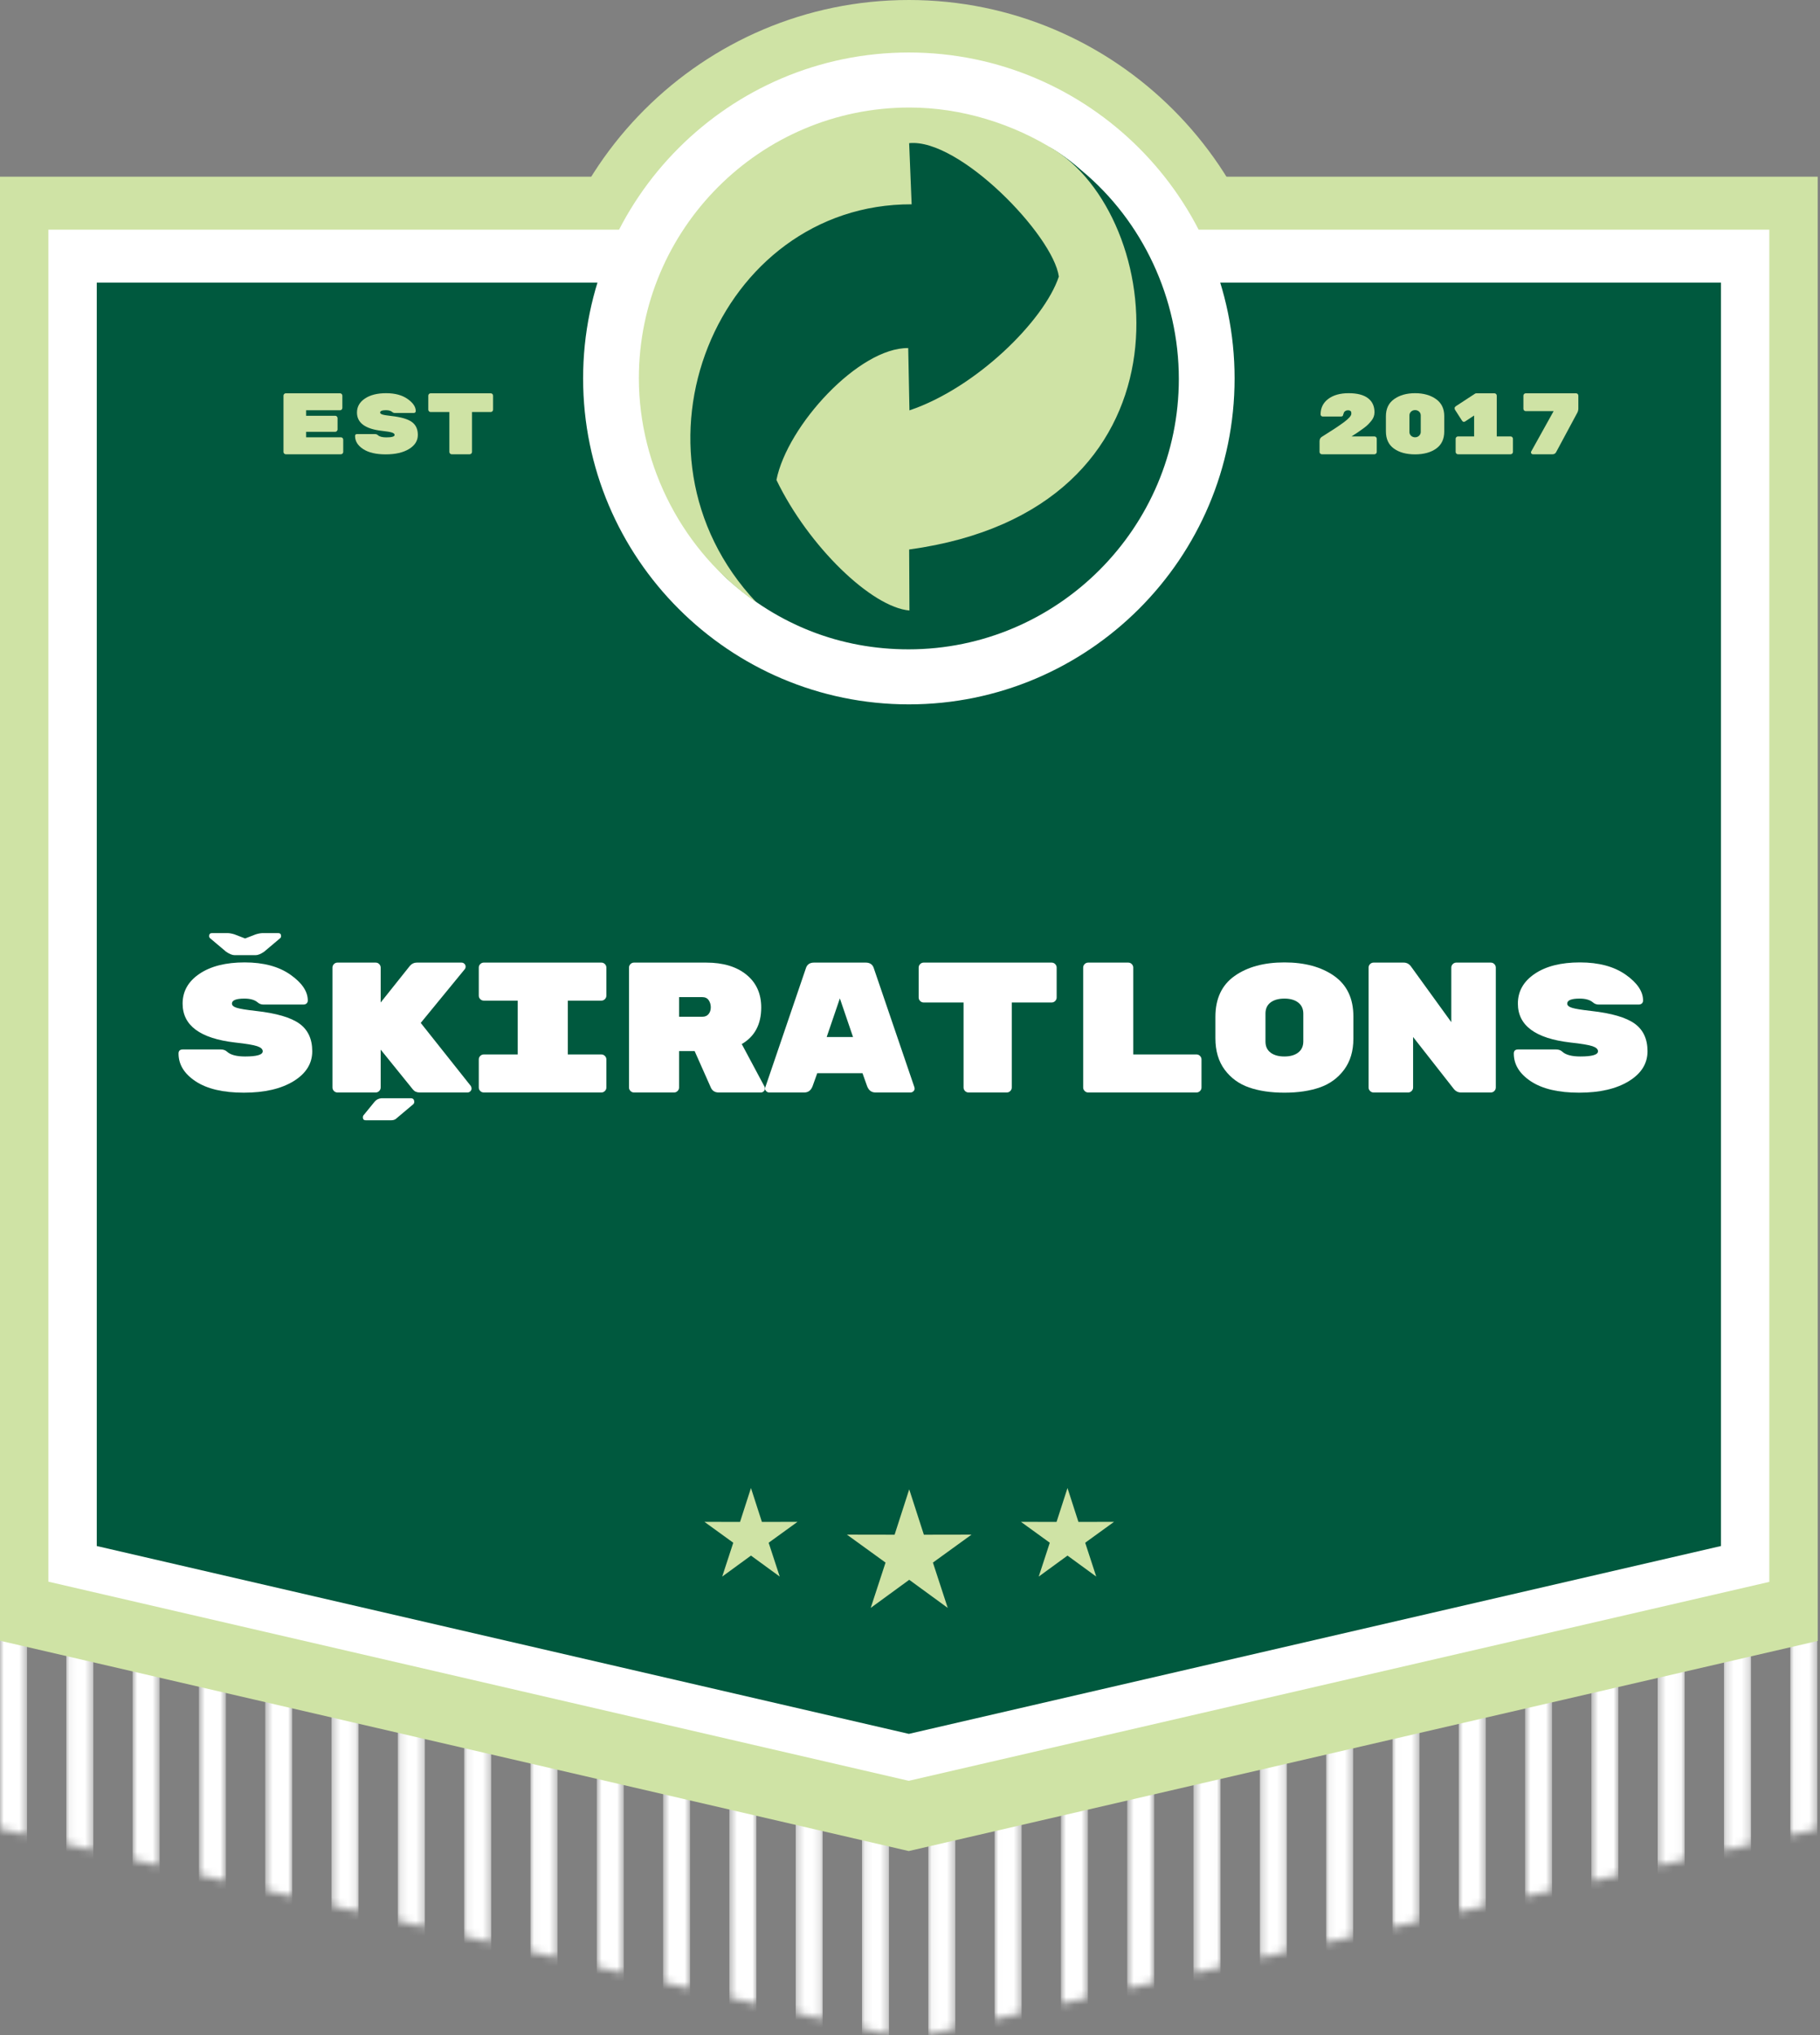 <?xml version="1.0" encoding="UTF-8" standalone="no"?>
<svg width="238px" height="266px" viewBox="0 0 238 266" version="1.1" xmlns="http://www.w3.org/2000/svg" xmlns:xlink="http://www.w3.org/1999/xlink">
    <rect x="0" y="0" width="238" height="266" fill="#808080" stroke="none"/>
    <!-- Generator: sketchtool 43 (38998) - http://www.bohemiancoding.com/sketch -->
    <title>Page 1</title>
    <desc>Created with sketchtool.</desc>
    <defs>
        <polygon id="path-1" points="1.71473565e-20 0.03 1.71473565e-20 88.518 3.53 89.334 3.53 0.03 0 0.03"></polygon>
        <polygon id="path-3" points="0.079 90.524 3.609 91.34 3.609 0.03 0.079 0.03 0.079 90.524"></polygon>
        <polygon id="path-5" points="0.893 92.529 4.423 93.346 4.423 0.03 0.893 0.03 0.893 92.529"></polygon>
        <polygon id="path-7" points="0.708 94.535 4.238 95.352 4.238 0.03 0.708 0.03 0.708 94.535"></polygon>
        <polygon id="path-9" points="0.522 96.541 4.052 97.358 4.052 0.03 0.522 0.03 0.522 96.541"></polygon>
        <polygon id="path-11" points="0.336 98.547 3.866 99.364 3.866 0.03 0.336 0.03 0.336 98.547"></polygon>
        <polygon id="path-13" points="0.15 100.553 3.68 101.37 3.68 0.03 0.15 0.03 0.15 100.553"></polygon>
        <polygon id="path-15" points="0.097 102.559 3.627 103.376 3.627 0.03 0.097 0.03 0.097 102.559"></polygon>
        <polygon id="path-17" points="0.044 104.565 3.574 105.382 3.574 0.03 0.044 0.03 0.044 104.565"></polygon>
        <polygon id="path-19" points="0.858 106.571 4.388 107.388 4.388 0.03 0.858 0.03 0.858 106.571"></polygon>
        <polygon id="path-21" points="0.672 108.577 4.202 109.394 4.202 0.03 0.672 0.03"></polygon>
        <polygon id="path-23" points="0.486 110.583 4.016 111.4 4.016 0.03 0.486 0.03"></polygon>
        <polygon id="path-25" points="0.3 112.589 3.83 113.406 3.83 0.03 0.3 0.03 0.3 112.589"></polygon>
        <polygon id="path-27" points="0.114 114.595 3.644 115.412 3.644 0.03 0.114 0.03 0.114 114.595"></polygon>
        <polygon id="path-29" points="0.061 115.419 3.591 114.603 3.591 0.03 0.061 0.03"></polygon>
        <polygon id="path-31" points="0.008 113.415 3.538 112.6 3.538 0.03 0.008 0.03"></polygon>
        <polygon id="path-33" points="0.822 111.412 4.352 110.596 4.352 0.03 0.822 0.03 0.822 111.412"></polygon>
        <polygon id="path-35" points="0.636 109.408 4.166 108.593 4.166 0.03 0.636 0.03 0.636 109.408"></polygon>
        <polygon id="path-37" points="0.45 107.405 3.98 106.589 3.98 0.03 0.45 0.03 0.45 107.405"></polygon>
        <polygon id="path-39" points="0.264 105.401 3.794 104.586 3.794 0.03 0.264 0.03 0.264 105.401"></polygon>
        <polygon id="path-41" points="0.078 103.398 3.608 102.582 3.608 0.03 0.078 0.03 0.078 103.398"></polygon>
        <polygon id="path-43" points="0.025 101.394 3.555 100.579 3.555 0.03 0.025 0.03"></polygon>
        <polygon id="path-45" points="0.972 99.391 4.502 98.575 4.502 0.03 0.972 0.03"></polygon>
        <polygon id="path-47" points="0.786 97.388 4.316 96.572 4.316 0.03 0.786 0.03"></polygon>
        <polygon id="path-49" points="0.6 95.384 4.13 94.568 4.13 0.03 0.6 0.03 0.6 95.384"></polygon>
        <polygon id="path-51" points="0.414 93.381 3.945 92.565 3.945 0.03 0.414 0.03"></polygon>
        <polygon id="path-53" points="0.229 91.377 3.759 90.561 3.759 0.03 0.229 0.03 0.229 91.377"></polygon>
        <polygon id="path-55" points="0.043 89.374 3.573 88.558 3.573 0.03 0.043 0.03"></polygon>
    </defs>
    <g id="Desktop" stroke="none" stroke-width="1" fill="none" fill-rule="evenodd">
        <g id="01-index" transform="translate(-165, -172)">
            <g id="Page-1" transform="translate(165, 172)">
                <path d="M118.849,129.493 C91.873,129.493 69.926,75.909 69.926,48.929 C69.926,21.95 91.873,0 118.849,0 C145.826,0 167.773,21.95 167.773,48.929 C167.773,75.909 145.826,129.493 118.849,129.493" id="Fill-1" fill="#CFE3A5"></path>
                <g id="Group-87" transform="translate(0, 150.524)">
                    <g id="Group-5">
                        <mask id="mask-2" fill="white">
                            <use xlink:href="#path-1"></use>
                        </mask>
                        <g id="Clip-4"></g>
                        <polygon id="Fill-3" fill="#FFFFFF" mask="url(#mask-2)" points="3.53 0.03 3.53 191.209 -0 191.209 -0 0.03"></polygon>
                    </g>
                    <g id="Group-8" transform="translate(8.592, 0)">
                        <mask id="mask-4" fill="white">
                            <use xlink:href="#path-3"></use>
                        </mask>
                        <g id="Clip-7"></g>
                        <polygon id="Fill-6" fill="#FFFFFF" mask="url(#mask-4)" points="3.609 0.03 3.609 191.209 0.079 191.209 0.079 0.03"></polygon>
                    </g>
                    <g id="Group-11" transform="translate(16.448, 0)">
                        <mask id="mask-6" fill="white">
                            <use xlink:href="#path-5"></use>
                        </mask>
                        <g id="Clip-10"></g>
                        <polygon id="Fill-9" fill="#FFFFFF" mask="url(#mask-6)" points="4.423 0.03 4.423 191.209 0.893 191.209 0.893 0.03"></polygon>
                    </g>
                    <g id="Group-14" transform="translate(25.305, 0)">
                        <mask id="mask-8" fill="white">
                            <use xlink:href="#path-7"></use>
                        </mask>
                        <g id="Clip-13"></g>
                        <polygon id="Fill-12" fill="#FFFFFF" mask="url(#mask-8)" points="4.238 0.03 4.238 191.209 0.708 191.209 0.708 0.03"></polygon>
                    </g>
                    <g id="Group-17" transform="translate(34.162, 0)">
                        <mask id="mask-10" fill="white">
                            <use xlink:href="#path-9"></use>
                        </mask>
                        <g id="Clip-16"></g>
                        <polygon id="Fill-15" fill="#FFFFFF" mask="url(#mask-10)" points="4.052 0.03 4.052 191.209 0.522 191.209 0.522 0.03"></polygon>
                    </g>
                    <g id="Group-20" transform="translate(43.019, 0)">
                        <mask id="mask-12" fill="white">
                            <use xlink:href="#path-11"></use>
                        </mask>
                        <g id="Clip-19"></g>
                        <polygon id="Fill-18" fill="#FFFFFF" mask="url(#mask-12)" points="3.866 0.03 3.866 191.209 0.336 191.209 0.336 0.03"></polygon>
                    </g>
                    <g id="Group-23" transform="translate(51.875, 0)">
                        <mask id="mask-14" fill="white">
                            <use xlink:href="#path-13"></use>
                        </mask>
                        <g id="Clip-22"></g>
                        <polygon id="Fill-21" fill="#FFFFFF" mask="url(#mask-14)" points="3.68 0.03 3.68 191.209 0.15 191.209 0.15 0.03"></polygon>
                    </g>
                    <g id="Group-26" transform="translate(60.6, 0)">
                        <mask id="mask-16" fill="white">
                            <use xlink:href="#path-15"></use>
                        </mask>
                        <g id="Clip-25"></g>
                        <polygon id="Fill-24" fill="#FFFFFF" mask="url(#mask-16)" points="3.627 0.03 3.627 191.209 0.097 191.209 0.097 0.03"></polygon>
                    </g>
                    <g id="Group-29" transform="translate(69.324, 0)">
                        <mask id="mask-18" fill="white">
                            <use xlink:href="#path-17"></use>
                        </mask>
                        <g id="Clip-28"></g>
                        <polygon id="Fill-27" fill="#FFFFFF" mask="url(#mask-18)" points="3.574 0.03 3.574 191.209 0.044 191.209 0.044 0.03"></polygon>
                    </g>
                    <g id="Group-32" transform="translate(77.18, 0)">
                        <mask id="mask-20" fill="white">
                            <use xlink:href="#path-19"></use>
                        </mask>
                        <g id="Clip-31"></g>
                        <polygon id="Fill-30" fill="#FFFFFF" mask="url(#mask-20)" points="4.388 0.03 4.388 191.209 0.858 191.209 0.858 0.03"></polygon>
                    </g>
                    <g id="Group-35" transform="translate(86.037, 0)">
                        <mask id="mask-22" fill="white">
                            <use xlink:href="#path-21"></use>
                        </mask>
                        <g id="Clip-34"></g>
                        <polygon id="Fill-33" fill="#FFFFFF" mask="url(#mask-22)" points="4.202 0.03 4.202 191.209 0.672 191.209 0.672 0.03"></polygon>
                    </g>
                    <g id="Group-38" transform="translate(94.894, 0)">
                        <mask id="mask-24" fill="white">
                            <use xlink:href="#path-23"></use>
                        </mask>
                        <g id="Clip-37"></g>
                        <polygon id="Fill-36" fill="#FFFFFF" mask="url(#mask-24)" points="4.016 0.03 4.016 191.209 0.486 191.209 0.486 0.03"></polygon>
                    </g>
                    <g id="Group-41" transform="translate(103.751, 0)">
                        <mask id="mask-26" fill="white">
                            <use xlink:href="#path-25"></use>
                        </mask>
                        <g id="Clip-40"></g>
                        <polygon id="Fill-39" fill="#FFFFFF" mask="url(#mask-26)" points="3.83 0.03 3.83 191.209 0.3 191.209 0.3 0.03"></polygon>
                    </g>
                    <g id="Group-44" transform="translate(112.607, 0)">
                        <mask id="mask-28" fill="white">
                            <use xlink:href="#path-27"></use>
                        </mask>
                        <g id="Clip-43"></g>
                        <polygon id="Fill-42" fill="#FFFFFF" mask="url(#mask-28)" points="3.644 0.03 3.644 191.209 0.114 191.209 0.114 0.03"></polygon>
                    </g>
                    <g id="Group-47" transform="translate(121.332, 0)">
                        <mask id="mask-30" fill="white">
                            <use xlink:href="#path-29"></use>
                        </mask>
                        <g id="Clip-46"></g>
                        <polygon id="Fill-45" fill="#FFFFFF" mask="url(#mask-30)" points="3.591 0.03 3.591 191.209 0.061 191.209 0.061 0.03"></polygon>
                    </g>
                    <g id="Group-50" transform="translate(130.056, 0)">
                        <mask id="mask-32" fill="white">
                            <use xlink:href="#path-31"></use>
                        </mask>
                        <g id="Clip-49"></g>
                        <polygon id="Fill-48" fill="#FFFFFF" mask="url(#mask-32)" points="3.538 0.03 3.538 191.209 0.008 191.209 0.008 0.03"></polygon>
                    </g>
                    <g id="Group-53" transform="translate(137.912, 0)">
                        <mask id="mask-34" fill="white">
                            <use xlink:href="#path-33"></use>
                        </mask>
                        <g id="Clip-52"></g>
                        <polygon id="Fill-51" fill="#FFFFFF" mask="url(#mask-34)" points="4.352 0.03 4.352 191.209 0.822 191.209 0.822 0.03"></polygon>
                    </g>
                    <g id="Group-56" transform="translate(146.769, 0)">
                        <mask id="mask-36" fill="white">
                            <use xlink:href="#path-35"></use>
                        </mask>
                        <g id="Clip-55"></g>
                        <polygon id="Fill-54" fill="#FFFFFF" mask="url(#mask-36)" points="4.166 0.03 4.166 191.209 0.636 191.209 0.636 0.03"></polygon>
                    </g>
                    <g id="Group-59" transform="translate(155.626, 0)">
                        <mask id="mask-38" fill="white">
                            <use xlink:href="#path-37"></use>
                        </mask>
                        <g id="Clip-58"></g>
                        <polygon id="Fill-57" fill="#FFFFFF" mask="url(#mask-38)" points="3.98 0.03 3.98 191.209 0.45 191.209 0.45 0.03"></polygon>
                    </g>
                    <g id="Group-62" transform="translate(164.483, 0)">
                        <mask id="mask-40" fill="white">
                            <use xlink:href="#path-39"></use>
                        </mask>
                        <g id="Clip-61"></g>
                        <polygon id="Fill-60" fill="#FFFFFF" mask="url(#mask-40)" points="3.794 0.03 3.794 191.209 0.264 191.209 0.264 0.03"></polygon>
                    </g>
                    <g id="Group-65" transform="translate(173.339, 0)">
                        <mask id="mask-42" fill="white">
                            <use xlink:href="#path-41"></use>
                        </mask>
                        <g id="Clip-64"></g>
                        <polygon id="Fill-63" fill="#FFFFFF" mask="url(#mask-42)" points="3.608 0.03 3.608 191.209 0.078 191.209 0.078 0.03"></polygon>
                    </g>
                    <g id="Group-68" transform="translate(182.064, 0)">
                        <mask id="mask-44" fill="white">
                            <use xlink:href="#path-43"></use>
                        </mask>
                        <g id="Clip-67"></g>
                        <polygon id="Fill-66" fill="#FFFFFF" mask="url(#mask-44)" points="3.555 0.03 3.555 191.209 0.025 191.209 0.025 0.03"></polygon>
                    </g>
                    <g id="Group-71" transform="translate(189.788, 0)">
                        <mask id="mask-46" fill="white">
                            <use xlink:href="#path-45"></use>
                        </mask>
                        <g id="Clip-70"></g>
                        <polygon id="Fill-69" fill="#FFFFFF" mask="url(#mask-46)" points="4.502 0.03 4.502 191.209 0.972 191.209 0.972 0.03"></polygon>
                    </g>
                    <g id="Group-74" transform="translate(198.644, 0)">
                        <mask id="mask-48" fill="white">
                            <use xlink:href="#path-47"></use>
                        </mask>
                        <g id="Clip-73"></g>
                        <polygon id="Fill-72" fill="#FFFFFF" mask="url(#mask-48)" points="4.316 0.03 4.316 191.209 0.786 191.209 0.786 0.03"></polygon>
                    </g>
                    <g id="Group-77" transform="translate(207.501, 0)">
                        <mask id="mask-50" fill="white">
                            <use xlink:href="#path-49"></use>
                        </mask>
                        <g id="Clip-76"></g>
                        <polygon id="Fill-75" fill="#FFFFFF" mask="url(#mask-50)" points="4.13 0.03 4.13 191.209 0.6 191.209 0.6 0.03"></polygon>
                    </g>
                    <g id="Group-80" transform="translate(216.358, 0)">
                        <mask id="mask-52" fill="white">
                            <use xlink:href="#path-51"></use>
                        </mask>
                        <g id="Clip-79"></g>
                        <polygon id="Fill-78" fill="#FFFFFF" mask="url(#mask-52)" points="3.945 0.03 3.945 191.209 0.414 191.209 0.414 0.03"></polygon>
                    </g>
                    <g id="Group-83" transform="translate(225.215, 0)">
                        <mask id="mask-54" fill="white">
                            <use xlink:href="#path-53"></use>
                        </mask>
                        <g id="Clip-82"></g>
                        <polygon id="Fill-81" fill="#FFFFFF" mask="url(#mask-54)" points="3.759 0.03 3.759 191.209 0.229 191.209 0.229 0.03"></polygon>
                    </g>
                    <g id="Group-86" transform="translate(234.072, 0)">
                        <mask id="mask-56" fill="white">
                            <use xlink:href="#path-55"></use>
                        </mask>
                        <g id="Clip-85"></g>
                        <polygon id="Fill-84" fill="#FFFFFF" mask="url(#mask-56)" points="3.573 0.03 3.573 191.209 0.043 191.209 0.043 0.03"></polygon>
                    </g>
                </g>
                <g id="Group-143" transform="translate(0, 6.403)">
                    <polygon id="Fill-88" fill="#CFE3A5" points="0 208.051 0 16.69 237.699 16.69 237.699 208.079 118.835 235.543"></polygon>
                    <polygon id="Fill-90" fill="#FFFFFF" points="6.326 200.333 6.326 23.614 231.373 23.614 231.373 200.36 118.835 226.362"></polygon>
                    <polygon id="Fill-92" fill="#00593E" points="225.047 195.674 118.852 220.227 12.653 195.674 12.653 30.538 225.047 30.538"></polygon>
                    <polygon id="Fill-94" fill="#CFE3A5" points="118.898 188.264 120.814 194.195 127.045 194.184 121.997 197.837 123.933 203.76 118.898 200.088 113.864 203.76 115.801 197.837 110.753 194.184 116.985 194.195"></polygon>
                    <polygon id="Fill-96" fill="#CFE3A5" points="139.595 188.093 141.024 192.521 145.679 192.514 141.909 195.243 143.355 199.667 139.595 196.924 135.834 199.667 137.28 195.243 133.51 192.514 138.165 192.521"></polygon>
                    <polygon id="Fill-98" fill="#CFE3A5" points="98.203 188.093 99.633 192.521 104.288 192.514 100.516 195.243 101.964 199.667 98.203 196.924 94.443 199.667 95.889 195.243 92.119 192.514 96.774 192.521"></polygon>
                    <path d="M179.731,50.64 C179.814,50.64 179.886,50.67 179.947,50.731 C180.008,50.792 180.038,50.864 180.038,50.947 L180.038,52.667 C180.038,52.751 180.008,52.823 179.947,52.884 C179.886,52.944 179.814,52.975 179.731,52.975 L172.864,52.975 C172.781,52.975 172.709,52.944 172.648,52.885 C172.587,52.827 172.557,52.754 172.557,52.672 L172.557,51.297 C172.557,51.013 172.655,50.812 172.853,50.692 C174.143,49.893 175.109,49.256 175.75,48.779 C176.392,48.302 176.713,47.932 176.713,47.67 C176.713,47.582 176.707,47.508 176.697,47.452 C176.684,47.397 176.645,47.345 176.576,47.296 C176.508,47.247 176.407,47.223 176.275,47.223 C176.141,47.223 176.03,47.253 175.939,47.312 C175.848,47.371 175.787,47.43 175.757,47.489 C175.726,47.549 175.696,47.631 175.666,47.737 C175.635,47.845 175.616,47.905 175.609,47.921 C175.578,48 175.472,48.041 175.29,48.041 L172.978,48.041 C172.902,48.041 172.835,48.016 172.778,47.962 C172.721,47.911 172.693,47.842 172.693,47.76 C172.693,46.916 173.025,46.243 173.689,45.743 C174.353,45.242 175.244,44.991 176.36,44.991 C177.476,44.991 178.319,45.208 178.888,45.64 C179.457,46.073 179.742,46.688 179.742,47.485 C179.742,47.888 179.609,48.253 179.344,48.581 C179.199,48.761 179.06,48.919 178.927,49.057 C178.794,49.195 178.603,49.357 178.353,49.544 C177.753,49.983 177.214,50.35 176.736,50.64 L179.731,50.64 Z" id="Fill-103" fill="#CFE3A5"></path>
                    <path d="M184.309,47.9 L184.309,50.054 C184.309,50.254 184.381,50.422 184.525,50.555 C184.669,50.687 184.844,50.754 185.049,50.754 C185.254,50.754 185.428,50.685 185.573,50.55 C185.717,50.412 185.789,50.248 185.789,50.054 L185.789,47.9 C185.789,47.7 185.718,47.532 185.578,47.399 C185.437,47.268 185.26,47.201 185.049,47.201 C184.836,47.201 184.659,47.269 184.52,47.404 C184.378,47.542 184.309,47.707 184.309,47.9 M188.864,47.979 L188.864,49.998 C188.864,50.984 188.512,51.727 187.81,52.23 C187.107,52.734 186.185,52.986 185.043,52.986 C183.9,52.986 182.98,52.734 182.282,52.23 C181.583,51.727 181.234,50.976 181.234,49.977 L181.234,48 C181.234,47.016 181.593,46.268 182.316,45.758 C183.037,45.247 183.948,44.991 185.049,44.991 C186.15,44.991 187.061,45.247 187.782,45.758 C188.503,46.268 188.864,47.008 188.864,47.979" id="Fill-105" fill="#CFE3A5"></path>
                    <path d="M195.729,45.31 L195.729,50.64 L197.54,50.64 C197.623,50.64 197.695,50.67 197.756,50.731 C197.817,50.792 197.847,50.864 197.847,50.948 L197.847,52.666 C197.847,52.751 197.817,52.823 197.756,52.884 C197.695,52.944 197.623,52.975 197.54,52.975 L190.662,52.975 C190.578,52.975 190.506,52.944 190.446,52.884 C190.385,52.823 190.354,52.751 190.354,52.666 L190.354,50.948 C190.354,50.864 190.385,50.792 190.446,50.731 C190.506,50.67 190.578,50.64 190.662,50.64 L192.769,50.64 L192.769,47.907 L191.618,48.67 C191.55,48.714 191.481,48.738 191.407,48.738 C191.335,48.738 191.262,48.685 191.186,48.579 L190.263,47.144 C190.233,47.083 190.218,47.013 190.218,46.933 C190.218,46.854 190.267,46.776 190.366,46.7 L192.894,45.048 C192.947,45.018 193.008,45.003 193.076,45.003 L195.422,45.003 C195.505,45.003 195.577,45.033 195.638,45.094 C195.699,45.155 195.729,45.227 195.729,45.31" id="Fill-107" fill="#CFE3A5"></path>
                    <path d="M199.521,45.003 L206.092,45.003 C206.183,45.003 206.258,45.033 206.314,45.094 C206.371,45.154 206.399,45.226 206.399,45.31 L206.399,46.984 C206.399,47.197 206.35,47.39 206.251,47.565 L203.484,52.713 C203.385,52.887 203.23,52.975 203.017,52.975 L200.455,52.975 C200.387,52.975 200.329,52.949 200.279,52.9 C200.23,52.851 200.205,52.8 200.205,52.747 C200.205,52.694 200.212,52.652 200.227,52.621 L203.165,47.337 L199.521,47.337 C199.438,47.337 199.366,47.307 199.305,47.246 C199.244,47.185 199.214,47.113 199.214,47.03 L199.214,45.31 C199.214,45.226 199.244,45.154 199.305,45.094 C199.366,45.033 199.438,45.003 199.521,45.003" id="Fill-109" fill="#CFE3A5"></path>
                    <path d="M40.032,50.754 L44.575,50.754 C44.659,50.754 44.731,50.784 44.792,50.845 C44.852,50.905 44.883,50.978 44.883,51.061 L44.883,52.667 C44.883,52.75 44.852,52.823 44.792,52.885 C44.731,52.944 44.659,52.974 44.575,52.974 L37.378,52.974 C37.295,52.974 37.223,52.944 37.162,52.885 C37.101,52.823 37.071,52.75 37.071,52.667 L37.071,45.31 C37.071,45.226 37.101,45.154 37.162,45.094 C37.223,45.033 37.295,45.002 37.378,45.002 L44.461,45.002 C44.545,45.002 44.617,45.033 44.678,45.094 C44.738,45.154 44.769,45.226 44.769,45.31 L44.769,46.916 C44.769,46.999 44.738,47.071 44.678,47.132 C44.617,47.194 44.545,47.223 44.461,47.223 L40.032,47.223 L40.032,47.941 L43.835,47.941 C43.919,47.941 43.991,47.971 44.051,48.033 C44.112,48.092 44.142,48.165 44.142,48.249 L44.142,49.729 C44.142,49.812 44.112,49.884 44.051,49.945 C43.991,50.006 43.919,50.037 43.835,50.037 L40.032,50.037 L40.032,50.754 Z" id="Fill-111" fill="#CFE3A5"></path>
                    <path d="M53.85,48.747 C54.378,49.124 54.641,49.69 54.641,50.446 C54.641,51.2 54.259,51.813 53.492,52.282 C52.724,52.752 51.708,52.986 50.44,52.986 C49.172,52.986 48.187,52.754 47.485,52.292 C46.782,51.831 46.432,51.26 46.432,50.583 C46.432,50.417 46.519,50.335 46.694,50.335 L49.027,50.335 C49.186,50.335 49.317,50.382 49.415,50.474 C49.628,50.669 49.996,50.765 50.52,50.765 C51.24,50.765 51.602,50.659 51.602,50.446 C51.602,50.313 51.488,50.21 51.26,50.134 C51.031,50.055 50.581,49.981 49.905,49.907 C47.757,49.659 46.681,48.863 46.681,47.521 C46.681,46.766 47.026,46.155 47.719,45.69 C48.409,45.224 49.333,44.991 50.491,44.991 C51.648,44.991 52.585,45.24 53.297,45.743 C54.011,46.243 54.369,46.772 54.369,47.33 C54.369,47.404 54.343,47.465 54.294,47.509 C54.245,47.556 54.179,47.578 54.095,47.578 L51.647,47.578 C51.509,47.578 51.393,47.535 51.293,47.449 C51.111,47.292 50.839,47.212 50.474,47.212 C49.966,47.212 49.711,47.314 49.711,47.519 C49.711,47.629 49.81,47.717 50.006,47.778 C50.205,47.841 50.6,47.905 51.19,47.971 C52.435,48.11 53.322,48.368 53.85,48.747" id="Fill-113" fill="#CFE3A5"></path>
                    <path d="M56.316,45.003 L64.173,45.003 C64.256,45.003 64.328,45.033 64.389,45.094 C64.45,45.154 64.48,45.226 64.48,45.31 L64.48,47.144 C64.48,47.227 64.45,47.299 64.389,47.36 C64.328,47.421 64.256,47.451 64.173,47.451 L61.725,47.451 L61.725,52.667 C61.725,52.751 61.694,52.823 61.633,52.885 C61.573,52.944 61.501,52.975 61.417,52.975 L59.071,52.975 C58.988,52.975 58.916,52.944 58.855,52.885 C58.793,52.823 58.764,52.751 58.764,52.667 L58.764,47.451 L56.316,47.451 C56.232,47.451 56.16,47.421 56.099,47.36 C56.038,47.299 56.008,47.227 56.008,47.144 L56.008,45.31 C56.008,45.226 56.038,45.154 56.099,45.094 C56.16,45.033 56.232,45.003 56.316,45.003" id="Fill-115" fill="#CFE3A5"></path>
                    <path d="M34.405,115.558 L36.37,115.558 C36.628,115.558 36.757,115.689 36.757,115.947 C36.757,116.092 36.693,116.206 36.564,116.286 L34.551,117.984 C34.114,118.291 33.735,118.445 33.411,118.445 L30.694,118.445 C30.372,118.445 29.992,118.291 29.554,117.984 L27.541,116.286 C27.412,116.206 27.348,116.092 27.348,115.947 C27.348,115.689 27.477,115.558 27.736,115.558 L29.7,115.558 C29.992,115.558 30.315,115.615 30.67,115.728 L32.053,116.262 L33.435,115.728 C33.79,115.615 34.114,115.558 34.405,115.558 M39.146,127.388 C40.27,128.192 40.832,129.399 40.832,131.006 C40.832,132.614 40.015,133.919 38.383,134.919 C36.75,135.918 34.584,136.417 31.884,136.417 C29.182,136.417 27.085,135.925 25.589,134.939 C24.095,133.955 23.347,132.741 23.347,131.298 C23.347,130.947 23.532,130.77 23.904,130.77 L28.876,130.77 C29.215,130.77 29.49,130.871 29.7,131.068 C30.153,131.482 30.937,131.687 32.053,131.687 C33.588,131.687 34.357,131.46 34.357,131.009 C34.357,130.726 34.114,130.505 33.63,130.342 C33.144,130.177 32.182,130.017 30.742,129.861 C26.167,129.331 23.88,127.635 23.88,124.778 C23.88,123.17 24.616,121.869 26.088,120.878 C27.558,119.887 29.527,119.39 31.993,119.39 C34.457,119.39 36.45,119.924 37.97,120.991 C39.49,122.057 40.25,123.183 40.25,124.37 C40.25,124.531 40.198,124.658 40.093,124.755 C39.986,124.851 39.846,124.899 39.668,124.899 L34.453,124.899 C34.164,124.899 33.912,124.808 33.702,124.625 C33.315,124.288 32.733,124.121 31.956,124.121 C30.873,124.121 30.33,124.339 30.33,124.775 C30.33,125.011 30.54,125.193 30.961,125.327 C31.381,125.459 32.222,125.597 33.483,125.737 C36.135,126.033 38.023,126.584 39.146,127.388" id="Fill-117" fill="#FFFFFF"></path>
                    <path d="M53.709,137.145 C54.017,137.145 54.17,137.307 54.17,137.631 C54.17,137.744 54.13,137.84 54.05,137.921 L51.746,139.861 C51.6,139.973 51.372,140.03 51.066,140.03 L47.84,140.03 C47.582,140.03 47.453,139.903 47.453,139.644 C47.453,139.514 47.493,139.409 47.574,139.329 L48.981,137.606 C49.206,137.33 49.506,137.177 49.878,137.145 L53.709,137.145 Z M61.568,135.543 C61.632,135.642 61.664,135.753 61.664,135.884 C61.664,136.013 61.612,136.13 61.507,136.236 C61.401,136.341 61.275,136.392 61.13,136.392 L54.874,136.392 C54.501,136.392 54.21,136.265 54,136.005 L49.782,130.791 L49.782,135.738 C49.782,135.915 49.716,136.07 49.587,136.199 C49.458,136.328 49.305,136.392 49.126,136.392 L44.13,136.392 C43.952,136.392 43.798,136.328 43.669,136.199 C43.54,136.07 43.476,135.915 43.476,135.738 L43.476,120.07 C43.476,119.892 43.54,119.739 43.669,119.609 C43.798,119.479 43.952,119.415 44.13,119.415 L49.126,119.415 C49.305,119.415 49.458,119.479 49.587,119.609 C49.716,119.739 49.782,119.892 49.782,120.07 L49.782,124.629 L53.613,119.827 C53.855,119.553 54.155,119.415 54.51,119.415 L60.354,119.415 C60.5,119.415 60.625,119.466 60.731,119.572 C60.836,119.678 60.888,119.799 60.888,119.936 C60.888,120.074 60.848,120.192 60.767,120.288 L55.019,127.298 L61.568,135.543 Z" id="Fill-119" fill="#FFFFFF"></path>
                    <path d="M78.641,124.387 L74.251,124.387 L74.251,131.422 L78.641,131.422 C78.818,131.422 78.972,131.485 79.1,131.615 C79.231,131.743 79.295,131.899 79.295,132.076 L79.295,135.738 C79.295,135.915 79.231,136.07 79.1,136.199 C78.972,136.329 78.818,136.392 78.641,136.392 L63.266,136.392 C63.086,136.392 62.933,136.329 62.804,136.199 C62.675,136.07 62.61,135.915 62.61,135.738 L62.61,132.076 C62.61,131.899 62.675,131.743 62.804,131.615 C62.933,131.485 63.086,131.422 63.266,131.422 L67.702,131.422 L67.702,124.387 L63.266,124.387 C63.086,124.387 62.933,124.322 62.804,124.194 C62.675,124.064 62.61,123.91 62.61,123.732 L62.61,120.07 C62.61,119.892 62.675,119.738 62.804,119.609 C62.933,119.479 63.086,119.414 63.266,119.414 L78.641,119.414 C78.818,119.414 78.972,119.479 79.1,119.609 C79.231,119.738 79.295,119.892 79.295,120.07 L79.295,123.732 C79.295,123.91 79.231,124.064 79.1,124.194 C78.972,124.322 78.818,124.387 78.641,124.387" id="Fill-121" fill="#FFFFFF"></path>
                    <path d="M88.801,123.927 L88.801,126.497 L91.833,126.497 C92.188,126.497 92.464,126.379 92.658,126.146 C92.851,125.911 92.949,125.616 92.949,125.26 C92.949,124.904 92.855,124.592 92.67,124.325 C92.483,124.059 92.205,123.927 91.833,123.927 L88.801,123.927 Z M99.982,135.642 C100.014,135.706 100.03,135.795 100.03,135.909 C100.03,136.021 99.977,136.131 99.872,136.236 C99.767,136.341 99.642,136.393 99.496,136.393 L93.993,136.393 C93.507,136.393 93.166,136.191 92.973,135.787 L90.838,130.984 L88.801,130.984 L88.801,135.738 C88.801,135.916 88.737,136.071 88.608,136.198 C88.477,136.329 88.324,136.393 88.146,136.393 L82.909,136.393 C82.731,136.393 82.576,136.329 82.448,136.198 C82.318,136.071 82.254,135.916 82.254,135.738 L82.254,120.07 C82.254,119.893 82.318,119.738 82.448,119.609 C82.576,119.479 82.731,119.415 82.909,119.415 L92.343,119.415 C94.558,119.415 96.312,119.941 97.605,120.992 C98.898,122.042 99.545,123.474 99.545,125.284 C99.545,127.484 98.696,129.076 96.999,130.063 L99.982,135.642 Z" id="Fill-123" fill="#FFFFFF"></path>
                    <path d="M111.55,129.141 L109.828,124.096 L108.106,129.141 L111.55,129.141 Z M105.172,136.392 L100.588,136.392 C100.442,136.392 100.317,136.34 100.212,136.235 C100.107,136.13 100.054,136.029 100.054,135.932 C100.054,135.835 100.063,135.762 100.079,135.714 L105.365,120.215 C105.512,119.681 105.875,119.414 106.457,119.414 L113.2,119.414 C113.782,119.414 114.145,119.681 114.29,120.215 L119.578,135.714 C119.593,135.762 119.601,135.835 119.601,135.932 C119.601,136.029 119.549,136.13 119.444,136.235 C119.339,136.34 119.214,136.392 119.068,136.392 L114.484,136.392 C113.967,136.392 113.603,136.119 113.393,135.568 L112.787,133.87 L106.87,133.87 L106.262,135.568 C106.052,136.119 105.689,136.392 105.172,136.392 L105.172,136.392 Z" id="Fill-125" fill="#FFFFFF"></path>
                    <path d="M120.79,119.415 L137.524,119.415 C137.701,119.415 137.854,119.48 137.984,119.609 C138.113,119.739 138.178,119.892 138.178,120.07 L138.178,123.975 C138.178,124.153 138.113,124.306 137.984,124.436 C137.854,124.565 137.701,124.63 137.524,124.63 L132.308,124.63 L132.308,135.737 C132.308,135.916 132.245,136.07 132.115,136.199 C131.986,136.328 131.833,136.393 131.654,136.393 L126.659,136.393 C126.481,136.393 126.328,136.328 126.197,136.199 C126.068,136.07 126.004,135.916 126.004,135.737 L126.004,124.63 L120.79,124.63 C120.611,124.63 120.458,124.565 120.329,124.436 C120.199,124.306 120.134,124.153 120.134,123.975 L120.134,120.07 C120.134,119.892 120.199,119.739 120.329,119.609 C120.458,119.48 120.611,119.415 120.79,119.415" id="Fill-127" fill="#FFFFFF"></path>
                    <path d="M148.194,131.421 L156.464,131.421 C156.642,131.421 156.795,131.486 156.924,131.615 C157.055,131.744 157.119,131.898 157.119,132.077 L157.119,135.738 C157.119,135.916 157.055,136.07 156.924,136.198 C156.795,136.329 156.642,136.393 156.464,136.393 L142.302,136.393 C142.122,136.393 141.969,136.329 141.841,136.198 C141.711,136.07 141.646,135.916 141.646,135.738 L141.646,120.069 C141.646,119.892 141.711,119.739 141.841,119.609 C141.969,119.479 142.122,119.415 142.302,119.415 L147.539,119.415 C147.717,119.415 147.87,119.479 148,119.609 C148.129,119.739 148.194,119.892 148.194,120.069 L148.194,131.421 Z" id="Fill-129" fill="#FFFFFF"></path>
                    <path d="M165.486,126.069 L165.486,129.738 C165.486,130.365 165.708,130.846 166.152,131.183 C166.597,131.521 167.199,131.686 167.96,131.686 C168.719,131.686 169.321,131.517 169.767,131.171 C170.211,130.828 170.433,130.343 170.433,129.715 L170.433,126.093 C170.433,125.464 170.211,124.981 169.767,124.636 C169.321,124.293 168.719,124.121 167.96,124.121 C167.199,124.121 166.597,124.289 166.152,124.624 C165.708,124.961 165.486,125.443 165.486,126.069 M176.981,126.462 L176.981,129.347 C176.981,130.97 176.577,132.327 175.769,133.415 C174.959,134.502 173.9,135.274 172.591,135.732 C171.282,136.189 169.737,136.418 167.96,136.418 C166.181,136.418 164.637,136.189 163.328,135.732 C162.018,135.274 160.959,134.502 160.149,133.415 C159.342,132.327 158.937,130.954 158.937,129.3 L158.937,126.508 C158.937,124.128 159.774,122.347 161.447,121.163 C163.121,119.982 165.291,119.391 167.96,119.391 C170.627,119.391 172.797,119.982 174.472,121.163 C176.145,122.347 176.981,124.112 176.981,126.462" id="Fill-131" fill="#FFFFFF"></path>
                    <path d="M190.44,119.415 L194.951,119.415 C195.129,119.415 195.282,119.48 195.413,119.609 C195.542,119.739 195.606,119.892 195.606,120.07 L195.606,135.737 C195.606,135.916 195.542,136.07 195.413,136.199 C195.282,136.328 195.129,136.393 194.951,136.393 L191.046,136.393 C190.659,136.393 190.335,136.223 190.077,135.884 L184.79,129.142 L184.79,135.737 C184.79,135.916 184.725,136.07 184.596,136.199 C184.466,136.328 184.313,136.393 184.136,136.393 L179.624,136.393 C179.447,136.393 179.292,136.328 179.163,136.199 C179.033,136.07 178.97,135.916 178.97,135.737 L178.97,120.07 C178.97,119.892 179.033,119.739 179.163,119.609 C179.292,119.48 179.447,119.415 179.624,119.415 L183.554,119.415 C183.941,119.415 184.256,119.577 184.499,119.9 L189.785,127.2 L189.785,120.07 C189.785,119.892 189.849,119.739 189.98,119.609 C190.109,119.48 190.262,119.415 190.44,119.415" id="Fill-133" fill="#FFFFFF"></path>
                    <path d="M213.758,127.388 C214.882,128.193 215.444,129.399 215.444,131.006 C215.444,132.615 214.628,133.919 212.994,134.918 C211.361,135.918 209.196,136.418 206.496,136.418 C203.795,136.418 201.697,135.924 200.201,134.94 C198.707,133.954 197.959,132.74 197.959,131.299 C197.959,130.947 198.144,130.77 198.516,130.77 L203.488,130.77 C203.827,130.77 204.102,130.87 204.312,131.068 C204.765,131.481 205.549,131.686 206.665,131.686 C208.2,131.686 208.969,131.461 208.969,131.008 C208.969,130.727 208.725,130.505 208.242,130.341 C207.756,130.177 206.794,130.016 205.355,129.86 C200.779,129.33 198.492,127.635 198.492,124.777 C198.492,123.169 199.228,121.869 200.7,120.877 C202.17,119.887 204.137,119.391 206.605,119.391 C209.069,119.391 211.062,119.925 212.582,120.99 C214.101,122.057 214.862,123.184 214.862,124.37 C214.862,124.531 214.81,124.658 214.705,124.755 C214.599,124.851 214.458,124.899 214.28,124.899 L209.066,124.899 C208.776,124.899 208.524,124.808 208.314,124.624 C207.927,124.289 207.345,124.121 206.568,124.121 C205.485,124.121 204.942,124.34 204.942,124.776 C204.942,125.01 205.152,125.194 205.574,125.327 C205.994,125.459 206.834,125.596 208.095,125.737 C210.747,126.034 212.635,126.583 213.758,127.388" id="Fill-135" fill="#FFFFFF"></path>
                    <path d="M118.849,85.663 C95.361,85.663 76.253,66.552 76.253,43.061 C76.253,19.57 95.361,0.459 118.849,0.459 C142.337,0.459 161.446,19.57 161.446,43.061 C161.446,66.552 142.337,85.663 118.849,85.663" id="Fill-137" fill="#FFFFFF"></path>
                    <path d="M141.474,15.91 L141.47,15.91 C139.251,13.911 137.315,12.876 137.315,12.876 C137.315,12.876 134.611,12.285 132.472,12.492 C131.963,12.546 131.509,12.773 131.112,13.109 C118.032,9.405 114.684,8.909 96.203,22.159 C87.943,34.266 85.711,60.76 95.039,69.216 C101.783,75.328 109.958,78.471 118.811,78.471 C138.302,78.471 154.156,62.569 154.156,43.12 C154.156,32.639 149.452,22.542 141.474,15.91" id="Fill-139" fill="#00573D"></path>
                    <path d="M98.918,72.343 C89.394,65.808 83.544,54.613 83.544,43.035 C83.544,23.543 99.396,7.652 118.929,7.652 C125.687,7.652 132.46,9.74 138.137,13.341 C152.728,22.913 156.737,60.235 118.89,65.421 L118.929,73.394 C113.987,72.977 105.725,65.013 101.534,56.332 C102.953,49.206 112.34,39.012 118.767,39.092 L118.929,47.235 C127.64,44.299 136.53,35.534 138.465,29.749 C137.712,24.331 125.421,11.637 118.89,12.31 L119.214,20.301 C93.859,20.227 80.339,52.678 98.918,72.343" id="Fill-141" fill="#CFE3A5"></path>
                </g>
            </g>
        </g>
    </g>
</svg>